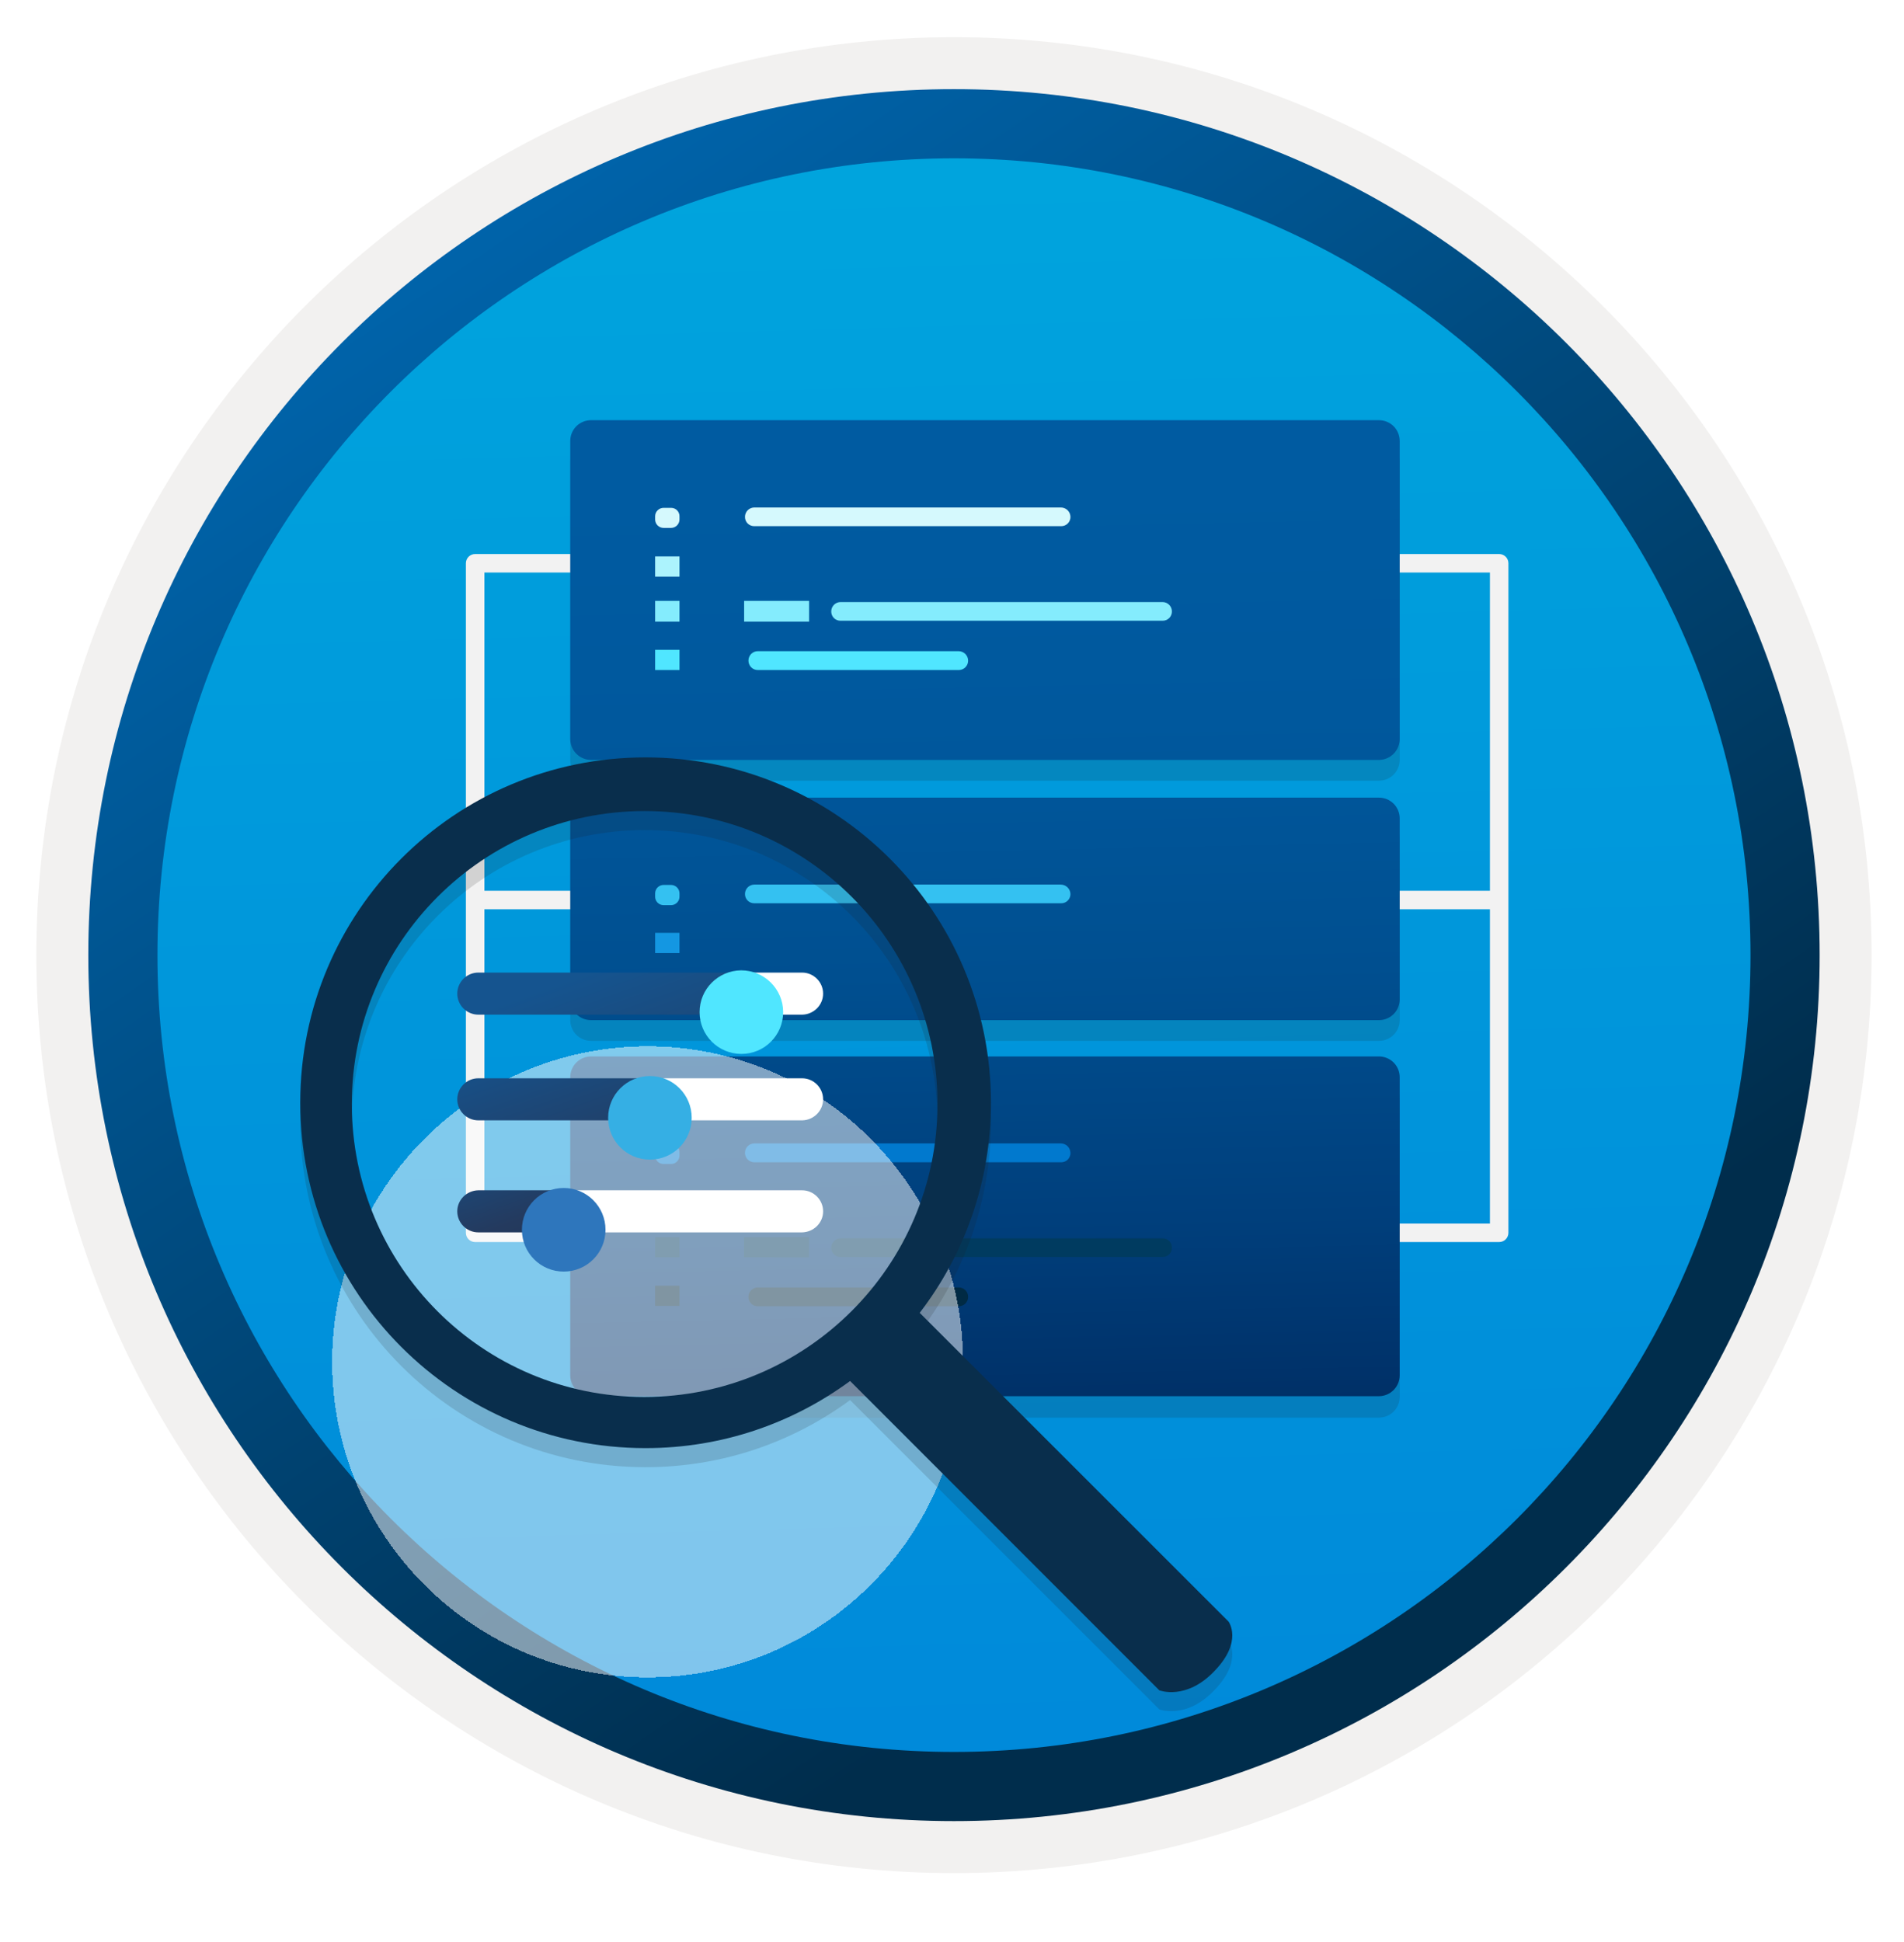 <svg width="103" height="105" viewBox="0 0 103 105" fill="none" xmlns="http://www.w3.org/2000/svg">
<path d="M51.607 98.461C25.757 98.461 4.797 77.511 4.797 51.651C4.797 25.791 25.757 4.841 51.607 4.841C77.457 4.841 98.417 25.801 98.417 51.651C98.417 77.501 77.457 98.461 51.607 98.461Z" fill="url(#paint0_linear_1211_251)"/>
<path fill-rule="evenodd" clip-rule="evenodd" d="M97.507 51.651C97.507 77.001 76.957 97.552 51.607 97.552C26.257 97.552 5.707 77.001 5.707 51.651C5.707 26.302 26.257 5.752 51.607 5.752C76.957 5.752 97.507 26.302 97.507 51.651ZM51.607 2.012C79.027 2.012 101.247 24.232 101.247 51.651C101.247 79.072 79.017 101.292 51.607 101.292C24.187 101.292 1.967 79.061 1.967 51.651C1.967 24.232 24.187 2.012 51.607 2.012Z" fill="#F2F1F0"/>
<path fill-rule="evenodd" clip-rule="evenodd" d="M94.697 51.651C94.697 75.451 75.407 94.741 51.607 94.741C27.807 94.741 8.517 75.451 8.517 51.651C8.517 27.851 27.807 8.561 51.607 8.561C75.407 8.561 94.697 27.851 94.697 51.651ZM51.607 4.821C77.467 4.821 98.437 25.791 98.437 51.651C98.437 77.511 77.467 98.481 51.607 98.481C25.747 98.481 4.777 77.511 4.777 51.651C4.777 25.791 25.737 4.821 51.607 4.821Z" fill="url(#paint1_linear_1211_251)"/>
<path fill-rule="evenodd" clip-rule="evenodd" d="M25.703 48.171H50.35V49.171H25.703V48.171Z" fill="#F2F2F2"/>
<path fill-rule="evenodd" clip-rule="evenodd" d="M25.203 30.46C25.203 30.184 25.427 29.96 25.703 29.96H43.197V30.96H26.203V66.167H43.197V67.167H25.703C25.427 67.167 25.203 66.944 25.203 66.667V30.46Z" fill="#F2F2F2"/>
<path fill-rule="evenodd" clip-rule="evenodd" d="M81.1 48.171H56.453V49.171H81.1V48.171Z" fill="#F2F2F2"/>
<path fill-rule="evenodd" clip-rule="evenodd" d="M81.6 30.46C81.6 30.184 81.376 29.96 81.1 29.96H63.606V30.96H80.6V66.167H63.606V67.167H81.1C81.376 67.167 81.6 66.944 81.6 66.667V30.46Z" fill="#F2F2F2"/>
<path opacity="0.15" d="M74.597 23.845H31.971C31.673 23.845 31.388 23.963 31.177 24.174C30.967 24.384 30.849 24.669 30.849 24.967V41.096C30.849 41.393 30.967 41.679 31.177 41.889C31.388 42.099 31.673 42.218 31.971 42.218H74.597C74.895 42.218 75.18 42.099 75.391 41.889C75.601 41.679 75.719 41.393 75.719 41.096V24.967C75.719 24.669 75.601 24.384 75.391 24.174C75.18 23.963 74.895 23.845 74.597 23.845V23.845Z" fill="#1F1D20"/>
<path opacity="0.15" d="M74.597 58.299H31.971C31.673 58.299 31.388 58.417 31.177 58.628C30.967 58.838 30.849 59.124 30.849 59.421V75.54C30.849 75.838 30.967 76.124 31.177 76.334C31.388 76.544 31.673 76.662 31.971 76.662H74.597C74.895 76.662 75.18 76.544 75.391 76.334C75.601 76.124 75.719 75.838 75.719 75.54V59.421C75.719 59.124 75.601 58.838 75.391 58.628C75.18 58.417 74.895 58.299 74.597 58.299V58.299Z" fill="#1F1D20"/>
<path opacity="0.15" d="M74.597 44.256H31.971C31.673 44.256 31.388 44.374 31.177 44.585C30.967 44.795 30.849 45.08 30.849 45.378V55.167C30.849 55.465 30.967 55.75 31.177 55.961C31.388 56.171 31.673 56.289 31.971 56.289H74.597C74.895 56.289 75.18 56.171 75.391 55.961C75.601 55.75 75.719 55.465 75.719 55.167V45.378C75.719 45.08 75.601 44.795 75.391 44.585C75.18 44.374 74.895 44.256 74.597 44.256V44.256Z" fill="#1F1D20"/>
<path d="M74.597 22.723H31.971C31.673 22.723 31.388 22.841 31.177 23.051C30.967 23.262 30.849 23.547 30.849 23.845V39.964C30.849 40.263 30.966 40.549 31.177 40.761C31.387 40.973 31.672 41.093 31.971 41.095H74.597C74.896 41.093 75.181 40.973 75.391 40.761C75.601 40.549 75.719 40.263 75.719 39.964V23.845C75.719 23.547 75.601 23.262 75.391 23.051C75.18 22.841 74.895 22.723 74.597 22.723V22.723Z" fill="url(#paint2_linear_1211_251)"/>
<path d="M36.3 27.463H35.898C35.837 27.463 35.778 27.475 35.722 27.498C35.667 27.521 35.616 27.555 35.574 27.598C35.531 27.64 35.497 27.691 35.474 27.746C35.451 27.802 35.44 27.861 35.44 27.922V28.09C35.44 28.212 35.488 28.328 35.574 28.414C35.66 28.5 35.776 28.548 35.898 28.548H36.3C36.421 28.548 36.538 28.5 36.624 28.414C36.709 28.328 36.758 28.212 36.758 28.09V27.922C36.759 27.861 36.748 27.801 36.725 27.745C36.703 27.689 36.669 27.638 36.626 27.595C36.584 27.552 36.533 27.518 36.477 27.496C36.42 27.473 36.36 27.462 36.3 27.463V27.463Z" fill="#D5F9FD"/>
<path d="M36.758 30.09H35.44V31.184H36.758V30.09Z" fill="#ACF3FD"/>
<path d="M36.758 32.494H35.44V33.616H36.758V32.494Z" fill="#84ECFD"/>
<path d="M36.758 35.14H35.44V36.234H36.758V35.14Z" fill="#50E6FF"/>
<path d="M43.77 32.494H40.255V33.616H43.77V32.494Z" fill="#84ECFD"/>
<path d="M57.384 27.444H40.806C40.672 27.444 40.544 27.498 40.449 27.592C40.355 27.687 40.301 27.815 40.301 27.949C40.3 28.016 40.312 28.082 40.337 28.144C40.362 28.206 40.399 28.262 40.446 28.309C40.494 28.356 40.55 28.393 40.612 28.418C40.673 28.443 40.74 28.455 40.806 28.454H57.403C57.469 28.455 57.535 28.443 57.597 28.418C57.659 28.393 57.715 28.356 57.762 28.309C57.809 28.262 57.847 28.206 57.871 28.144C57.896 28.082 57.909 28.016 57.907 27.949C57.906 27.882 57.892 27.815 57.865 27.753C57.838 27.691 57.799 27.635 57.75 27.588C57.702 27.541 57.644 27.505 57.581 27.48C57.518 27.455 57.451 27.443 57.384 27.444Z" fill="#D5F9FD"/>
<path d="M62.891 32.558H45.472C45.338 32.558 45.209 32.612 45.115 32.706C45.02 32.801 44.967 32.929 44.967 33.063C44.966 33.13 44.978 33.196 45.003 33.258C45.028 33.32 45.065 33.376 45.112 33.423C45.159 33.47 45.215 33.508 45.277 33.532C45.339 33.557 45.405 33.569 45.472 33.568H62.891C62.957 33.569 63.024 33.557 63.086 33.532C63.147 33.508 63.203 33.47 63.251 33.423C63.298 33.376 63.335 33.32 63.36 33.258C63.385 33.196 63.397 33.13 63.396 33.063C63.396 32.929 63.343 32.801 63.248 32.706C63.153 32.612 63.025 32.558 62.891 32.558V32.558Z" fill="#84ECFD"/>
<path d="M51.858 35.215H41.003C40.935 35.213 40.867 35.226 40.804 35.251C40.741 35.277 40.684 35.315 40.636 35.362C40.588 35.41 40.55 35.468 40.525 35.531C40.499 35.594 40.487 35.661 40.488 35.729C40.488 35.796 40.502 35.862 40.528 35.924C40.554 35.986 40.592 36.042 40.639 36.089C40.687 36.136 40.744 36.173 40.806 36.198C40.869 36.223 40.935 36.235 41.003 36.234H51.858C51.925 36.235 51.992 36.223 52.054 36.198C52.116 36.173 52.173 36.136 52.221 36.089C52.269 36.042 52.307 35.986 52.333 35.924C52.359 35.862 52.372 35.796 52.372 35.729C52.372 35.661 52.359 35.594 52.333 35.532C52.307 35.47 52.269 35.413 52.222 35.365C52.174 35.318 52.117 35.28 52.055 35.254C51.992 35.228 51.925 35.215 51.858 35.215V35.215Z" fill="#50E6FF"/>
<path d="M74.597 57.13H31.971C31.673 57.13 31.388 57.249 31.177 57.459C30.967 57.669 30.849 57.955 30.849 58.252V74.372C30.849 74.67 30.966 74.957 31.177 75.168C31.387 75.38 31.672 75.501 31.971 75.503H74.597C74.896 75.501 75.181 75.38 75.391 75.168C75.601 74.957 75.719 74.67 75.719 74.372V58.252C75.719 57.955 75.601 57.669 75.391 57.459C75.18 57.249 74.895 57.13 74.597 57.13V57.13Z" fill="url(#paint3_linear_1211_251)"/>
<path d="M36.3 61.852H35.898C35.776 61.852 35.66 61.9 35.574 61.986C35.488 62.072 35.44 62.189 35.44 62.31V62.488C35.44 62.609 35.488 62.726 35.574 62.812C35.66 62.898 35.776 62.946 35.898 62.946H36.3C36.421 62.946 36.538 62.898 36.624 62.812C36.709 62.726 36.758 62.609 36.758 62.488V62.31C36.758 62.189 36.709 62.072 36.624 61.986C36.538 61.9 36.421 61.852 36.3 61.852V61.852Z" fill="#0179CE"/>
<path d="M36.758 64.471H35.44V65.574H36.758V64.471Z" fill="#01538D"/>
<path d="M36.758 66.901H35.44V67.995H36.758V66.901Z" fill="#003B60"/>
<path d="M36.758 69.528H35.44V70.622H36.758V69.528Z" fill="#002A44"/>
<path d="M43.77 66.901H40.255V67.995H43.77V66.901Z" fill="#003B60"/>
<path d="M57.384 61.834H40.806C40.672 61.834 40.544 61.887 40.449 61.982C40.355 62.076 40.301 62.205 40.301 62.339C40.3 62.406 40.312 62.472 40.337 62.535C40.362 62.597 40.399 62.654 40.446 62.702C40.493 62.75 40.549 62.788 40.611 62.813C40.673 62.84 40.739 62.853 40.806 62.853H57.403C57.47 62.854 57.537 62.842 57.599 62.816C57.662 62.791 57.718 62.753 57.766 62.705C57.813 62.656 57.85 62.599 57.874 62.536C57.899 62.473 57.91 62.406 57.907 62.339C57.903 62.203 57.845 62.075 57.748 61.98C57.65 61.886 57.519 61.834 57.384 61.834V61.834Z" fill="#0179CE"/>
<path d="M62.891 66.967H45.472C45.338 66.967 45.209 67.02 45.115 67.115C45.02 67.21 44.967 67.338 44.967 67.472C44.966 67.539 44.978 67.605 45.003 67.667C45.028 67.729 45.065 67.785 45.112 67.832C45.159 67.879 45.215 67.916 45.277 67.941C45.339 67.966 45.405 67.978 45.472 67.977H62.891C62.957 67.978 63.024 67.966 63.086 67.941C63.147 67.916 63.203 67.879 63.251 67.832C63.298 67.785 63.335 67.729 63.36 67.667C63.385 67.605 63.397 67.539 63.396 67.472C63.397 67.405 63.385 67.339 63.36 67.277C63.335 67.216 63.298 67.159 63.251 67.112C63.203 67.065 63.147 67.028 63.086 67.003C63.024 66.978 62.957 66.966 62.891 66.967V66.967Z" fill="#003B60"/>
<path d="M51.858 69.622H41.003C40.935 69.621 40.867 69.634 40.804 69.659C40.741 69.684 40.684 69.722 40.636 69.77C40.588 69.818 40.55 69.875 40.525 69.938C40.499 70.001 40.487 70.069 40.488 70.137C40.488 70.204 40.502 70.27 40.528 70.332C40.554 70.394 40.592 70.45 40.639 70.497C40.687 70.544 40.744 70.581 40.806 70.606C40.869 70.631 40.935 70.643 41.003 70.641H51.858C51.925 70.643 51.992 70.631 52.054 70.606C52.116 70.581 52.173 70.544 52.221 70.497C52.269 70.45 52.307 70.394 52.333 70.332C52.359 70.27 52.372 70.204 52.372 70.137C52.373 70.069 52.361 70.001 52.336 69.938C52.31 69.875 52.272 69.818 52.224 69.77C52.176 69.722 52.119 69.684 52.056 69.659C51.993 69.634 51.926 69.621 51.858 69.622Z" fill="#002A44"/>
<path d="M74.597 43.134H31.971C31.673 43.134 31.388 43.252 31.177 43.462C30.967 43.673 30.849 43.958 30.849 44.256V54.045C30.849 54.343 30.967 54.628 31.177 54.839C31.388 55.049 31.673 55.167 31.971 55.167H74.597C74.895 55.167 75.18 55.049 75.391 54.839C75.601 54.628 75.719 54.343 75.719 54.045V44.256C75.719 43.958 75.601 43.673 75.391 43.462C75.18 43.252 74.895 43.134 74.597 43.134V43.134Z" fill="url(#paint4_linear_1211_251)"/>
<path d="M36.3 47.855H35.898C35.776 47.855 35.66 47.904 35.574 47.989C35.488 48.075 35.44 48.192 35.44 48.313V48.482C35.438 48.543 35.449 48.603 35.472 48.66C35.494 48.717 35.528 48.768 35.57 48.812C35.613 48.855 35.664 48.89 35.72 48.913C35.776 48.937 35.837 48.949 35.898 48.949H36.3C36.361 48.949 36.421 48.937 36.477 48.913C36.533 48.89 36.584 48.855 36.627 48.812C36.67 48.768 36.703 48.717 36.726 48.66C36.748 48.603 36.759 48.543 36.758 48.482V48.313C36.758 48.192 36.71 48.075 36.624 47.989C36.538 47.904 36.421 47.855 36.3 47.855Z" fill="#34C1F1"/>
<path d="M36.758 50.446H35.44V51.54H36.758V50.446Z" fill="#1497E2"/>
<path d="M57.384 47.837H40.806C40.672 47.837 40.544 47.89 40.449 47.985C40.355 48.08 40.301 48.208 40.301 48.342C40.3 48.409 40.312 48.475 40.337 48.537C40.362 48.599 40.399 48.655 40.446 48.702C40.494 48.749 40.55 48.786 40.612 48.811C40.673 48.836 40.74 48.848 40.806 48.847H57.403C57.469 48.848 57.535 48.836 57.597 48.811C57.659 48.786 57.715 48.749 57.762 48.702C57.809 48.655 57.847 48.599 57.871 48.537C57.896 48.475 57.909 48.409 57.907 48.342C57.903 48.206 57.845 48.078 57.748 47.984C57.65 47.89 57.519 47.837 57.384 47.837V47.837Z" fill="#34C1F1"/>
<g filter="url(#filter0_bd_1211_251)">
<path d="M35.032 76.541C44.456 76.541 52.095 68.901 52.095 59.477C52.095 50.053 44.456 42.414 35.032 42.414C25.608 42.414 17.968 50.053 17.968 59.477C17.968 68.901 25.608 76.541 35.032 76.541Z" fill="white" fill-opacity="0.5" shape-rendering="crispEdges"/>
</g>
<path opacity="0.15" d="M66.458 88.72L49.753 72.026C52.173 68.878 53.607 64.934 53.607 60.665C53.607 50.347 45.226 41.989 34.919 41.989C24.611 41.989 16.242 50.347 16.242 60.665C16.242 70.984 24.6 79.342 34.919 79.342C39.064 79.342 42.874 77.998 45.988 75.712L62.715 92.439C62.715 92.439 64.172 93.011 65.707 91.386C67.253 89.784 66.458 88.72 66.458 88.72ZM19.032 60.733C19.032 51.982 26.124 44.89 34.874 44.89C43.624 44.89 50.716 51.982 50.716 60.733C50.716 69.483 43.602 76.575 34.852 76.575C26.102 76.575 19.032 69.483 19.032 60.733Z" fill="#1F1D20"/>
<path d="M19.032 59.702C19.032 50.952 26.124 43.86 34.874 43.86C43.624 43.86 50.716 50.952 50.716 59.702C50.716 68.452 43.602 75.544 34.852 75.544C26.102 75.544 19.032 68.452 19.032 59.702ZM66.458 87.689L49.753 70.995C52.173 67.847 53.607 63.903 53.607 59.635C53.607 49.316 45.238 40.958 34.919 40.958C24.6 40.958 16.242 49.316 16.242 59.635C16.242 69.954 24.6 78.311 34.919 78.311C39.064 78.311 42.874 76.967 45.988 74.681L62.715 91.409C62.715 91.409 64.172 91.98 65.707 90.356C67.253 88.753 66.458 87.689 66.458 87.689Z" fill="#092E4C"/>
<path d="M40.66 53.733C40.66 53.107 40.149 52.595 39.523 52.595H25.874C25.249 52.595 24.737 53.107 24.737 53.733C24.737 54.358 25.249 54.87 25.874 54.87H39.537C40.163 54.856 40.66 54.358 40.66 53.733Z" fill="url(#paint5_linear_1211_251)"/>
<path d="M44.527 53.733C44.527 53.107 44.015 52.595 43.389 52.595H39.678C39.053 52.595 39.451 53.107 39.451 53.733C39.451 54.358 39.053 54.87 39.678 54.87H43.404C44.015 54.856 44.527 54.358 44.527 53.733Z" fill="white"/>
<g filter="url(#filter1_d_1211_251)">
<path d="M37.845 53.733C37.845 54.984 38.855 55.994 40.106 55.994C41.357 55.994 42.366 54.984 42.366 53.733C42.366 52.482 41.343 51.473 40.092 51.473C38.855 51.487 37.845 52.482 37.845 53.733Z" fill="#50E6FF"/>
</g>
<path d="M36.466 59.449C36.466 58.823 35.955 58.311 35.329 58.311H25.874C25.249 58.311 24.737 58.823 24.737 59.449C24.737 60.074 25.249 60.586 25.874 60.586H35.357C35.969 60.572 36.466 60.074 36.466 59.449Z" fill="url(#paint6_linear_1211_251)"/>
<path d="M44.527 59.449C44.527 58.823 44.015 58.311 43.389 58.311H36.025C35.399 58.311 34.887 58.823 34.887 59.449C34.887 60.074 35.399 60.586 36.025 60.586H43.404C44.015 60.572 44.527 60.074 44.527 59.449Z" fill="white"/>
<g filter="url(#filter2_d_1211_251)">
<path d="M32.898 59.449C32.898 60.7 33.907 61.71 35.159 61.71C36.41 61.71 37.419 60.7 37.419 59.449C37.419 58.198 36.41 57.189 35.159 57.189C33.907 57.189 32.898 58.198 32.898 59.449Z" fill="#35AFE4"/>
</g>
<path d="M31.206 65.507C31.206 64.881 30.694 64.369 30.068 64.369H25.874C25.249 64.383 24.737 64.881 24.737 65.507C24.737 66.132 25.249 66.644 25.874 66.644H30.068C30.694 66.63 31.206 66.132 31.206 65.507Z" fill="url(#paint7_linear_1211_251)"/>
<path d="M44.528 65.507C44.528 64.881 44.016 64.369 43.39 64.369H31.177C30.552 64.369 30.04 64.881 30.04 65.507C30.04 66.132 30.552 66.644 31.177 66.644H43.39C44.016 66.63 44.528 66.132 44.528 65.507Z" fill="white"/>
<g filter="url(#filter3_d_1211_251)">
<path d="M28.234 65.504C28.234 66.755 29.244 67.764 30.495 67.764C31.746 67.764 32.756 66.755 32.756 65.504C32.756 64.252 31.746 63.243 30.495 63.243C29.244 63.243 28.234 64.252 28.234 65.504Z" fill="#2E76BC"/>
</g>
<defs>
<filter id="filter0_bd_1211_251" x="3.801" y="39.414" width="62.462" height="65.462" filterUnits="userSpaceOnUse" color-interpolation-filters="sRGB">
<feFlood flood-opacity="0" result="BackgroundImageFix"/>
<feGaussianBlur in="BackgroundImageFix" stdDeviation="1.5"/>
<feComposite in2="SourceAlpha" operator="in" result="effect1_backgroundBlur_1211_251"/>
<feColorMatrix in="SourceAlpha" type="matrix" values="0 0 0 0 0 0 0 0 0 0 0 0 0 0 0 0 0 0 127 0" result="hardAlpha"/>
<feOffset dy="14.167"/>
<feGaussianBlur stdDeviation="7.084"/>
<feComposite in2="hardAlpha" operator="out"/>
<feColorMatrix type="matrix" values="0 0 0 0 0 0 0 0 0 0 0 0 0 0 0 0 0 0 0.25 0"/>
<feBlend mode="normal" in2="effect1_backgroundBlur_1211_251" result="effect2_dropShadow_1211_251"/>
<feBlend mode="normal" in="SourceGraphic" in2="effect2_dropShadow_1211_251" result="shape"/>
</filter>
<filter id="filter1_d_1211_251" x="33.845" y="48.473" width="12.521" height="12.521" filterUnits="userSpaceOnUse" color-interpolation-filters="sRGB">
<feFlood flood-opacity="0" result="BackgroundImageFix"/>
<feColorMatrix in="SourceAlpha" type="matrix" values="0 0 0 0 0 0 0 0 0 0 0 0 0 0 0 0 0 0 127 0" result="hardAlpha"/>
<feOffset dy="1"/>
<feGaussianBlur stdDeviation="2"/>
<feComposite in2="hardAlpha" operator="out"/>
<feColorMatrix type="matrix" values="0 0 0 0 0 0 0 0 0 0 0 0 0 0 0 0 0 0 0.3 0"/>
<feBlend mode="normal" in2="BackgroundImageFix" result="effect1_dropShadow_1211_251"/>
<feBlend mode="normal" in="SourceGraphic" in2="effect1_dropShadow_1211_251" result="shape"/>
</filter>
<filter id="filter2_d_1211_251" x="28.898" y="54.189" width="12.521" height="12.521" filterUnits="userSpaceOnUse" color-interpolation-filters="sRGB">
<feFlood flood-opacity="0" result="BackgroundImageFix"/>
<feColorMatrix in="SourceAlpha" type="matrix" values="0 0 0 0 0 0 0 0 0 0 0 0 0 0 0 0 0 0 127 0" result="hardAlpha"/>
<feOffset dy="1"/>
<feGaussianBlur stdDeviation="2"/>
<feComposite in2="hardAlpha" operator="out"/>
<feColorMatrix type="matrix" values="0 0 0 0 0 0 0 0 0 0 0 0 0 0 0 0 0 0 0.3 0"/>
<feBlend mode="normal" in2="BackgroundImageFix" result="effect1_dropShadow_1211_251"/>
<feBlend mode="normal" in="SourceGraphic" in2="effect1_dropShadow_1211_251" result="shape"/>
</filter>
<filter id="filter3_d_1211_251" x="24.234" y="60.243" width="12.521" height="12.521" filterUnits="userSpaceOnUse" color-interpolation-filters="sRGB">
<feFlood flood-opacity="0" result="BackgroundImageFix"/>
<feColorMatrix in="SourceAlpha" type="matrix" values="0 0 0 0 0 0 0 0 0 0 0 0 0 0 0 0 0 0 127 0" result="hardAlpha"/>
<feOffset dy="1"/>
<feGaussianBlur stdDeviation="2"/>
<feComposite in2="hardAlpha" operator="out"/>
<feColorMatrix type="matrix" values="0 0 0 0 0 0 0 0 0 0 0 0 0 0 0 0 0 0 0.3 0"/>
<feBlend mode="normal" in2="BackgroundImageFix" result="effect1_dropShadow_1211_251"/>
<feBlend mode="normal" in="SourceGraphic" in2="effect1_dropShadow_1211_251" result="shape"/>
</filter>
<linearGradient id="paint0_linear_1211_251" x1="49.834" y1="-13.138" x2="53.816" y2="132.632" gradientUnits="userSpaceOnUse">
<stop stop-color="#00ABDE"/>
<stop offset="1" stop-color="#007ED8"/>
</linearGradient>
<linearGradient id="paint1_linear_1211_251" x1="3.038" y1="-19.971" x2="98.565" y2="120.91" gradientUnits="userSpaceOnUse">
<stop stop-color="#007ED8"/>
<stop offset="0.707" stop-color="#002D4C"/>
</linearGradient>
<linearGradient id="paint2_linear_1211_251" x1="54.214" y1="76.008" x2="53.167" y2="26.397" gradientUnits="userSpaceOnUse">
<stop stop-color="#003067"/>
<stop offset="0.2" stop-color="#003F7C"/>
<stop offset="0.47" stop-color="#004F90"/>
<stop offset="0.74" stop-color="#00589D"/>
<stop offset="1" stop-color="#005BA1"/>
</linearGradient>
<linearGradient id="paint3_linear_1211_251" x1="53.494" y1="76.027" x2="52.447" y2="26.416" gradientUnits="userSpaceOnUse">
<stop stop-color="#003067"/>
<stop offset="0.2" stop-color="#003F7C"/>
<stop offset="0.47" stop-color="#004F90"/>
<stop offset="0.74" stop-color="#00589D"/>
<stop offset="1" stop-color="#005BA1"/>
</linearGradient>
<linearGradient id="paint4_linear_1211_251" x1="53.85" y1="76.018" x2="52.812" y2="26.407" gradientUnits="userSpaceOnUse">
<stop stop-color="#003067"/>
<stop offset="0.2" stop-color="#003F7C"/>
<stop offset="0.47" stop-color="#004F90"/>
<stop offset="0.74" stop-color="#00589D"/>
<stop offset="1" stop-color="#005BA1"/>
</linearGradient>
<linearGradient id="paint5_linear_1211_251" x1="32.242" y1="52.448" x2="41.581" y2="78.78" gradientUnits="userSpaceOnUse">
<stop stop-color="#15548F"/>
<stop offset="0.418" stop-color="#243A5E"/>
<stop offset="0.968" stop-color="#1A2C45"/>
</linearGradient>
<linearGradient id="paint6_linear_1211_251" x1="29.037" y1="55.032" x2="36.458" y2="75.958" gradientUnits="userSpaceOnUse">
<stop stop-color="#15548F"/>
<stop offset="0.418" stop-color="#243A5E"/>
<stop offset="0.968" stop-color="#1A2C45"/>
</linearGradient>
<linearGradient id="paint7_linear_1211_251" x1="26.048" y1="60.093" x2="31.061" y2="74.228" gradientUnits="userSpaceOnUse">
<stop stop-color="#15548F"/>
<stop offset="0.418" stop-color="#243A5E"/>
<stop offset="0.968" stop-color="#1A2C45"/>
</linearGradient>
</defs>
</svg>

